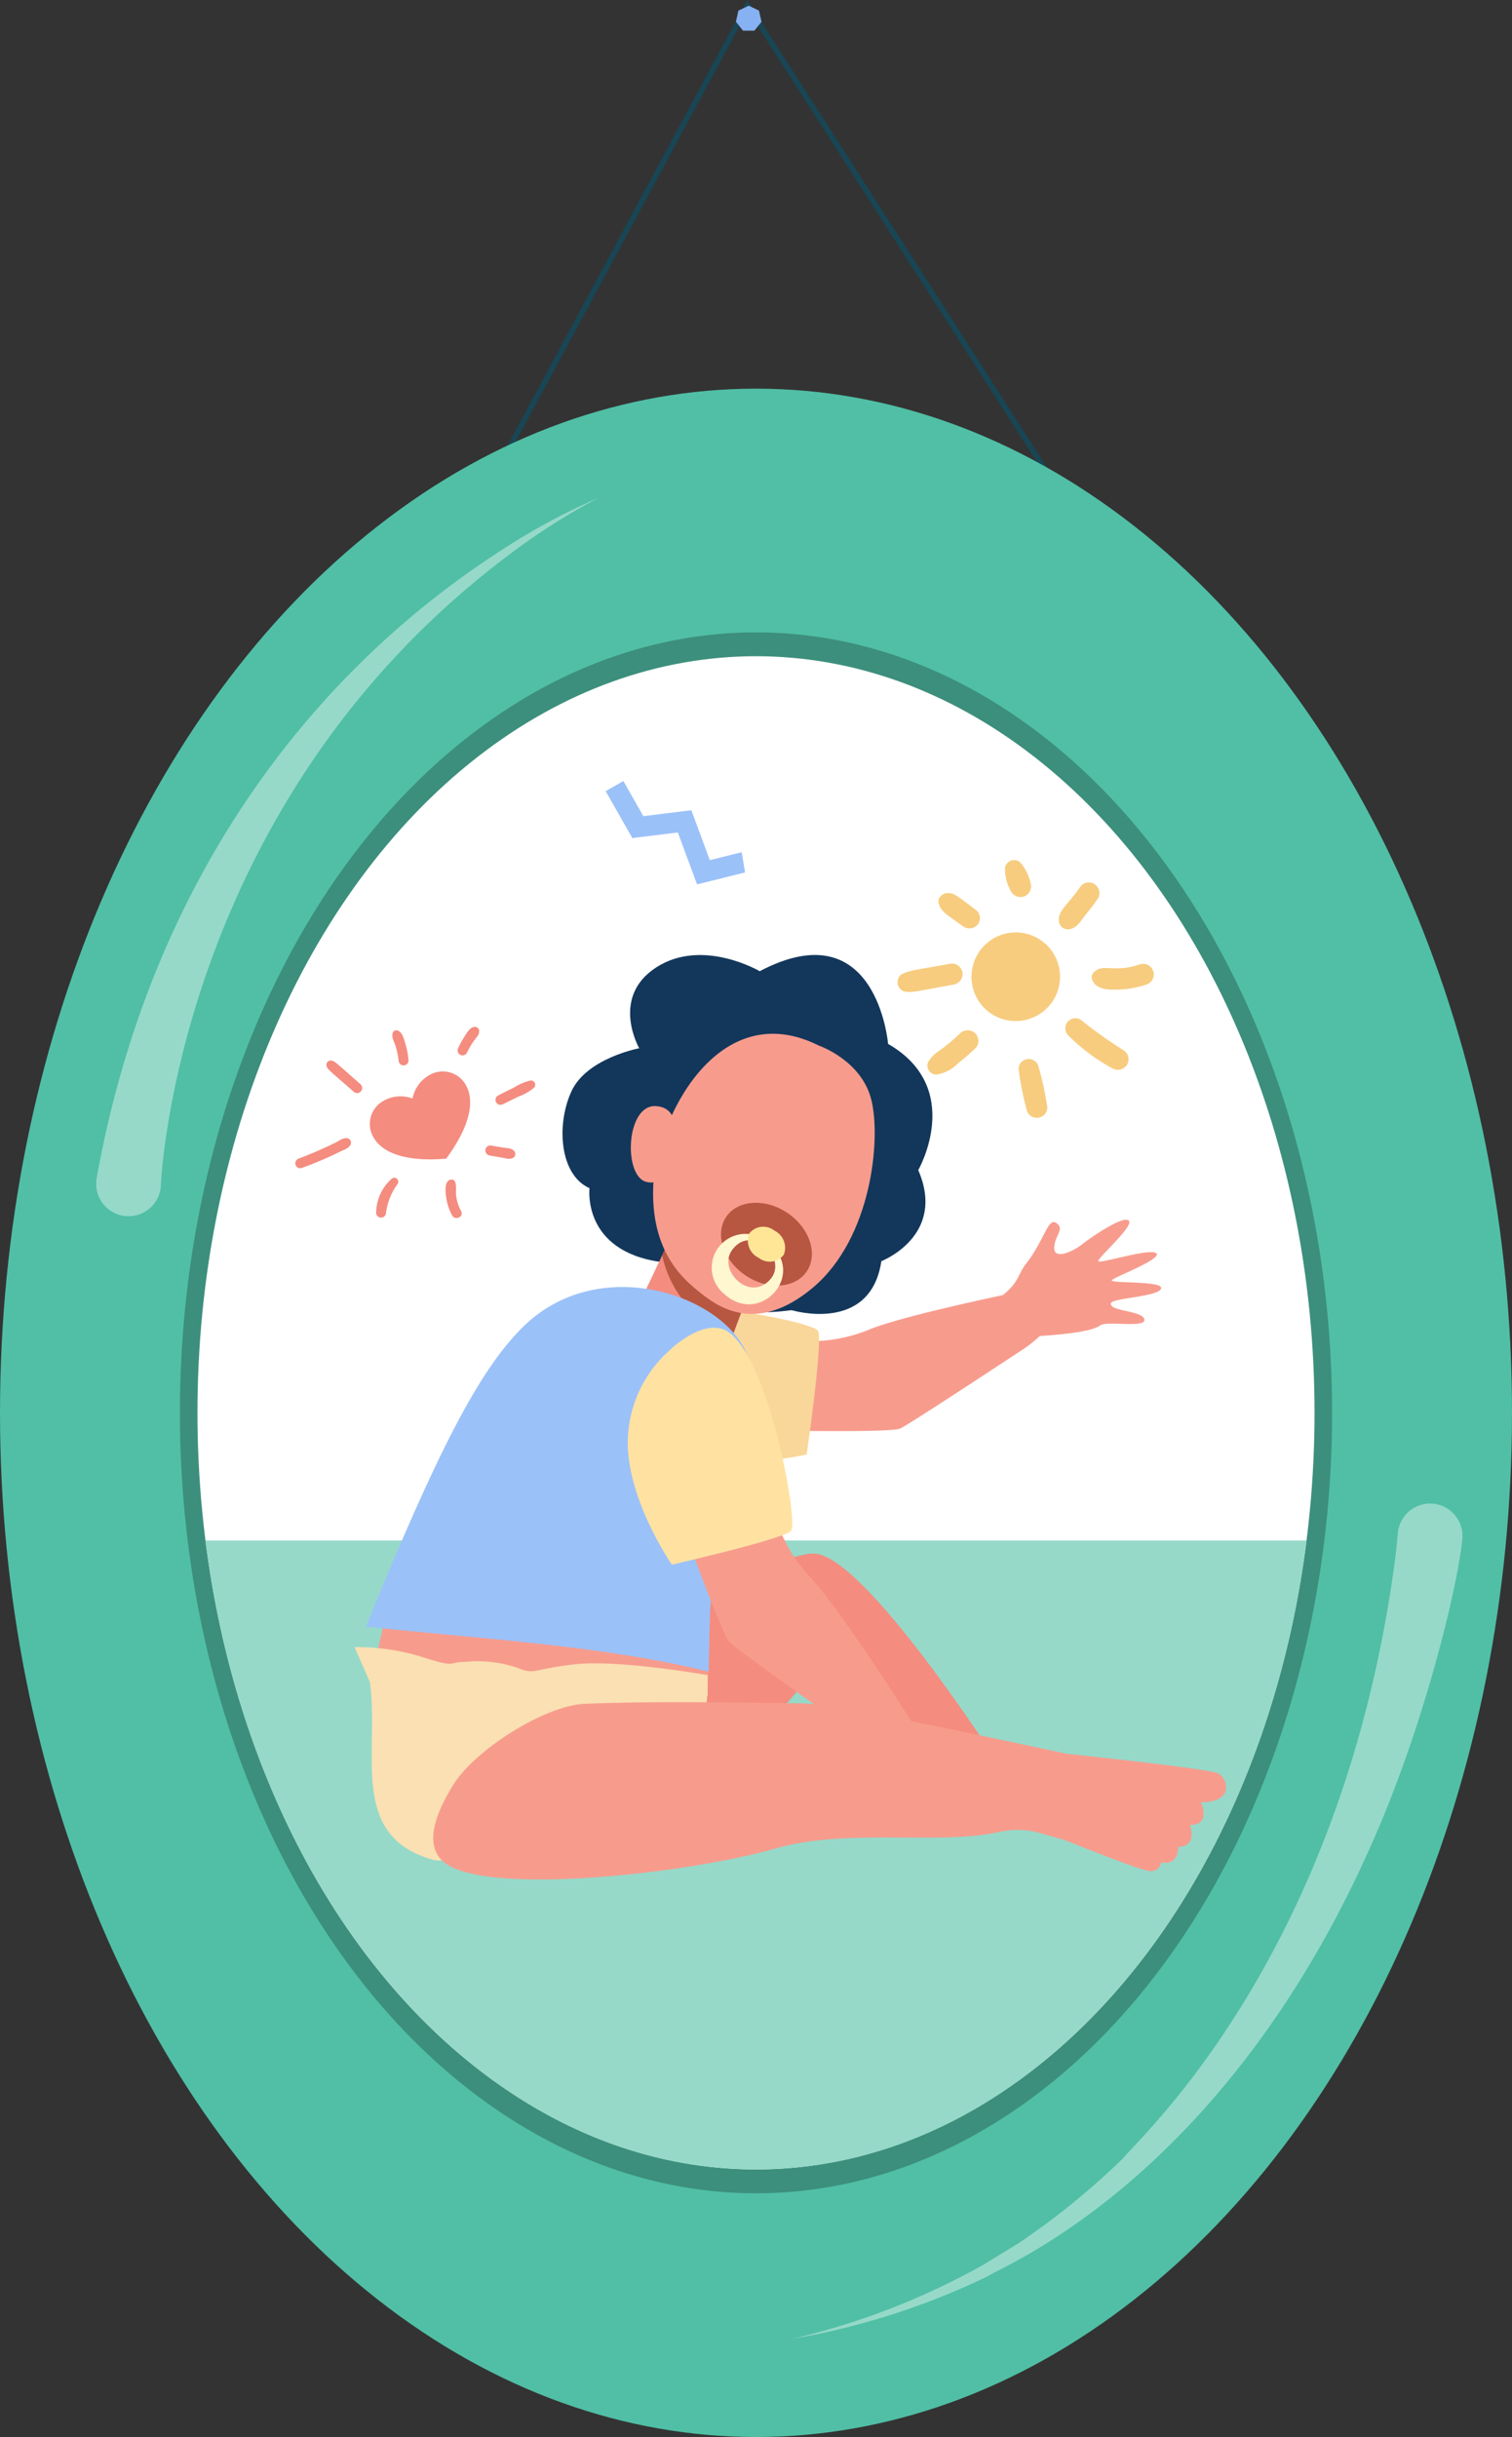 <svg id="Layer_2" data-name="Layer 2" xmlns="http://www.w3.org/2000/svg" width="130.296" height="209.934" viewBox="0 0 130.296 209.934">
  <rect x="0" y="0" width="130.296" height="209.934" fill="#333333" stroke="none"/>
  <g id="Group_3541" data-name="Group 3541" transform="translate(0)">
    <g id="Group_3533" data-name="Group 3533" transform="translate(34.99)">
      <path id="Path_4046" data-name="Path 4046" d="M85.72,54.833l-.41-.217L114.722,0l32.549,50.768-.39.254L114.755.915Z" transform="translate(-85.31)" fill="#184655"/>
      <path id="Path_4047" data-name="Path 4047" d="M155.723,1.19l-.886.427-.217.96.611.767h.984l.611-.767-.217-.96Z" transform="translate(-126.193 -0.702)" fill="#86b1f2"/>
    </g>
    <g id="Group_3540" data-name="Group 3540" transform="translate(0 33.48)">
      <g id="Group_3535" data-name="Group 3535">
        <ellipse id="Ellipse_29" data-name="Ellipse 29" cx="65.148" cy="88.227" rx="65.148" ry="88.227" fill="#50bfa5"/>
        <ellipse id="Ellipse_30" data-name="Ellipse 30" cx="49.644" cy="67.232" rx="49.644" ry="67.232" transform="translate(15.504 20.996)" fill="#3c8f7c"/>
        <ellipse id="Ellipse_31" data-name="Ellipse 31" cx="48.131" cy="65.177" rx="48.131" ry="65.177" transform="translate(17.017 23.05)" fill="#fff"/>
        <path id="Path_4048" data-name="Path 4048" d="M43.16,323.55c3.859,30.761,23.633,54.181,47.446,54.181s43.586-23.424,47.446-54.181Z" transform="translate(-25.458 -224.327)" fill="#96d9c9"/>
        <g id="Group_3534" data-name="Group 3534" transform="translate(77.341 40.611)">
          <path id="Path_4049" data-name="Path 4049" d="M204.137,200.09a3.815,3.815,0,1,1,4.069,3.5,3.787,3.787,0,0,1-4.069-3.5Z" transform="translate(-197.746 -189.736)" fill="#f7cc7f"/>
          <path id="Path_4050" data-name="Path 4050" d="M216.435,226.293a25.209,25.209,0,0,0-.742-3.318.874.874,0,0,0-1.686.345,27.209,27.209,0,0,0,.718,3.568.9.9,0,0,0,1.706-.595h0Z" transform="translate(-203.571 -205.288)" fill="#f7cc7f"/>
          <path id="Path_4051" data-name="Path 4051" d="M228.757,216.549a38.143,38.143,0,0,1-3.535-2.522.867.867,0,0,0-1.144,1.3,16.529,16.529,0,0,0,3.855,2.863.944.944,0,0,0,1.243-.414.933.933,0,0,0-.418-1.23h0Z" transform="translate(-209.356 -200.215)" fill="#f7cc7f"/>
          <path id="Path_4052" data-name="Path 4052" d="M229.654,203.07a.642.642,0,0,0-.168.87c.427.767,1.513.73,2.285.7a8.36,8.36,0,0,0,2.371-.447.915.915,0,0,0-.615-1.723c-2.207.746-3.043-.062-3.872.595Z" transform="translate(-212.645 -193.487)" fill="#f7cc7f"/>
          <path id="Path_4053" data-name="Path 4053" d="M224.348,185.684c-1.112,1.608-2.018,2.149-1.878,3.031a.771.771,0,0,0,1,.652c.595-.135.923-.759,1.28-1.2.345-.422.681-.841.984-1.292a.916.916,0,0,0-1.39-1.194h0Z" transform="translate(-208.556 -183.434)" fill="#f7cc7f"/>
          <path id="Path_4054" data-name="Path 4054" d="M213.342,182.616a4.027,4.027,0,0,0-.894-1.78.8.8,0,0,0-1.3.439,3.778,3.778,0,0,0,.451,1.948.942.942,0,0,0,1.177.558.926.926,0,0,0,.566-1.165h0Z" transform="translate(-201.878 -180.645)" fill="#f7cc7f"/>
          <path id="Path_4055" data-name="Path 4055" d="M200.431,189.055c-1.6-1.2-1.928-1.542-2.555-1.477-.369.037-.783.39-.7.8.152.759.6.968,2.071,2.026a.938.938,0,0,0,1.276-.086.9.9,0,0,0-.09-1.263h0Z" transform="translate(-193.638 -184.73)" fill="#f7cc7f"/>
          <path id="Path_4056" data-name="Path 4056" d="M188.93,203.288a.833.833,0,0,0,.308,1.5c.656.086.906-.021,4.085-.595a.945.945,0,0,0,.857-.976.929.929,0,0,0-.984-.849c-3.3.591-3.63.587-4.266.919Z" transform="translate(-188.568 -193.451)" fill="#f7cc7f"/>
          <path id="Path_4057" data-name="Path 4057" d="M197.589,216.707c-1.743,1.665-2,1.37-2.686,2.391a.771.771,0,0,0,.751,1.107,3.326,3.326,0,0,0,1.809-.964c.533-.418,1.042-.865,1.53-1.329a.923.923,0,0,0-.09-1.3.957.957,0,0,0-1.312.09h0Z" transform="translate(-192.248 -201.73)" fill="#f7cc7f"/>
        </g>
      </g>
      <g id="Group_3538" data-name="Group 3538" transform="translate(30.56 48.786)">
        <path id="Path_4058" data-name="Path 4058" d="M135.175,201.973s-4.934-2.9-8.917-.324-1.464,6.964-1.464,6.964-4.5.841-5.828,3.687-1.058,7.21,1.546,8.367c0,0-.673,5.422,6.169,6.361,0,0,1.493,5.406,11.25,4.147,0,0,6.792,2.067,7.731-4.22,0,0,5.635-2.174,3.179-7.846,0,0,4.048-7.042-2.6-10.873,0,0-.96-11.583-11.066-6.259Z" transform="translate(-100.271 -200.578)" fill="#13375b"/>
        <g id="Group_3537" data-name="Group 3537" transform="translate(0 6.787)">
          <path id="Path_4059" data-name="Path 4059" d="M197.214,262.036c-.041-.574-4.421-.369-4.253-.636s4.3-1.8,3.851-2.313-4.905.919-5.008.669,2.945-2.892,2.654-3.449-2.674.935-4.118,2.043c-.824.632-2.35,1.28-2.334.262.021-1.107.96-1.624.156-2.161-.693-.468-1.05,1.567-2.572,3.5-.722.915-.611,1.616-2.018,2.727-3.937.841-9.675,2.149-11.755,3.068a13.572,13.572,0,0,1-7.108.718l.242,7.891s8.982.168,9.778-.185,10.853-7,10.853-7a11.956,11.956,0,0,0,1.173-.96c.5-.062,4.294-.234,5.2-.919.55-.418,3.818.226,3.818-.463,0-.837-3.134-.73-2.879-1.472.148-.431,4.376-.554,4.323-1.312Z" transform="translate(-127.715 -240.165)" fill="#f79c8d"/>
          <path id="Path_4060" data-name="Path 4060" d="M126.464,280.822a10.663,10.663,0,0,0,6.058,6.07c4.676,1.809,11.168.246,11.168.246s1.4-9.684.988-10.623-16.012-3.851-18.391-.71C124.983,277.529,126.464,280.822,126.464,280.822Z" transform="translate(-104.734 -250.9)" fill="#f9d79a"/>
          <path id="Path_4061" data-name="Path 4061" d="M140.737,265.805s-2.461,6.128-2.071,6.932a2.354,2.354,0,0,1-.55,3.228c-1.427,1.157-4.93-1.194-6.415-2.7a8.912,8.912,0,0,1-1.981-3.359l4.487-9.487,6.525,5.385Z" transform="translate(-107.076 -242.663)" fill="#f48c7f"/>
          <path id="Path_4062" data-name="Path 4062" d="M142.789,267.438a9.554,9.554,0,0,1-3.659-5.689l.628-1.329,6.525,5.385s-.6,1.493-1.161,3.1a9.514,9.514,0,0,1-2.338-1.472Z" transform="translate(-112.626 -242.663)" fill="#b75742"/>
          <path id="Path_4063" data-name="Path 4063" d="M136.122,236.168s1.148-3.708-1.427-3.851-2.822,6-.833,6.525,2.26-2.678,2.26-2.678Z" transform="translate(-108.741 -226.085)" fill="#f79c8d"/>
          <path id="Path_4064" data-name="Path 4064" d="M151.508,218.149s3.654,1.247,4.512,4.647.029,11.919-5,16.172-8.449,1.5-9.86.365-4.155-3.5-3.929-9.114,5.517-16.467,14.277-12.071Z" transform="translate(-111.498 -217.126)" fill="#f79c8d"/>
          <g id="Group_3536" data-name="Group 3536" transform="translate(30.786 14.556)">
            <path id="Path_4065" data-name="Path 4065" d="M151.829,253.991c-.89,1.554-.016,3.8,1.956,5.008s4.294.931,5.184-.623.016-3.8-1.956-5.008S152.719,252.437,151.829,253.991Z" transform="translate(-150.697 -252.615)" fill="#b75742"/>
            <path id="Path_4066" data-name="Path 4066" d="M150.588,264.25c3.072,2.859,7.091-1.538,4.028-4.2a2.915,2.915,0,1,0-4.028,4.2Zm3.7-.919c-1.8,1.4-4.179-1.218-2.965-2.838C153.1,258.061,156.555,261.576,154.283,263.331Z" transform="translate(-149.571 -256.431)" fill="#fff7cf"/>
            <path id="Path_4067" data-name="Path 4067" d="M157.2,258.266a1.642,1.642,0,0,0,.816,2.088,1.533,1.533,0,0,0,2.161-.258,1.643,1.643,0,0,0-.816-2.088,1.528,1.528,0,0,0-2.157.258Z" transform="translate(-153.984 -255.611)" fill="#ffe696"/>
          </g>
          <path id="Path_4068" data-name="Path 4068" d="M119.41,336.7s16.459-10.4,20.762-10.4S156,344.269,156,344.269l-3.453,1.239s-11.394-5.414-13.576-7.6l-8.08,9.376-12.12-5.533.644-5.053Z" transform="translate(-100.617 -281.522)" fill="#f48c7f"/>
          <path id="Path_4069" data-name="Path 4069" d="M110.621,276.987c-1.981-5.106-12.8-7.945-19.367-1.374-3.761,3.761-8.982,14.81-10.676,20.413-.783,2.588-2.51,7.8-2.084,11,9.688.89,19.023.226,28.739-1.066.254-3.761.012-8.318.677-10.168,1.214-3.4,3.888-15.762,2.707-18.8Z" transform="translate(-76.821 -249.365)" fill="#f79c8d"/>
          <path id="Path_4070" data-name="Path 4070" d="M107.007,294.92c1.214-3.392,3.888-15.762,2.707-18.8-1.981-5.106-12.8-8.867-19.367-2.293-3.761,3.761-7.35,10.746-13.457,25.741,9.388,1.029,20.434,1.612,29.522,3.884.123-3.359.025-6.94.595-8.531Z" transform="translate(-75.914 -248.502)" fill="#9bc1f9"/>
          <path id="Path_4071" data-name="Path 4071" d="M77.73,353.354c.812,6.074-1.87,13.215,5.406,15.274,3.359.952,17.456-8.851,21.213-8.851,1.706,0,2.264-2.58,2.477-5.713-9.716,1.3-19.408.18-29.1-.714Z" transform="translate(-76.409 -297.478)" fill="#fae0b2"/>
          <path id="Path_4072" data-name="Path 4072" d="M74.51,345.957l1.325,3.031s6.69.993,9.831,1.271c4.717.422,19.265-.123,19.265-.123v-1.776s-7.633-1.345-11.39-.935-3.441.956-5.053.287a10.74,10.74,0,0,0-4.52-.484c-1.452,0-.607.546-3.638-.427a18.747,18.747,0,0,0-5.82-.849Z" transform="translate(-74.51 -293.112)" fill="#fae0b2"/>
          <path id="Path_4073" data-name="Path 4073" d="M144.31,318.492s3.084,8.437,3.7,9.052,10.446,7.6,10.446,7.6,5.008,3.392,5.656-.086c0,0-6.755-10.725-9.294-13.264a13.56,13.56,0,0,1-3.232-6.37l-7.272,3.072Z" transform="translate(-115.682 -275.105)" fill="#f79c8d"/>
          <path id="Path_4074" data-name="Path 4074" d="M135.374,280.934a10.657,10.657,0,0,0-3.474,7.838c0,5.008,3.8,10.508,3.8,10.508s9.536-2.182,10.262-2.908-2.182-16.324-5.972-17.411C137.909,278.367,135.374,280.934,135.374,280.934Z" transform="translate(-108.362 -253.547)" fill="#ffe2a1"/>
          <path id="Path_4075" data-name="Path 4075" d="M156.711,364.2c-.582,0-5.02-.952-10.541-2.133-9.011-1.928-20.885-4.466-23.51-4.466-3.335,0-10.881-.246-18.506.037-3.507.131-9.474,3.95-11.349,6.911-1.5,2.371-2.555,5.057-1.034,6.583,3.166,3.166,21.1,1.169,28.735-1.017,6.259-1.792,14.089-.275,19.269-1.423a7.142,7.142,0,0,1,3.761.156l8.236,2.305c2.055-.562,6.936-6.944,4.934-6.944Z" transform="translate(-84.254 -299.925)" fill="#f79c8d"/>
          <path id="Path_4076" data-name="Path 4076" d="M223.994,370.3l-.139-1.94s12.136,1.255,13.006,1.686,1.411,2.494-1.481,2.494c0,0,.939,1.952-.939,1.952,0,0,.7,1.866-1.013,1.878,0,0,.086,1.661-1.481,1.337a.861.861,0,0,1-.9.759c-.828,0-7.444-2.7-7.444-2.7l.4-5.463Z" transform="translate(-162.451 -306.331)" fill="#f79c8d"/>
        </g>
      </g>
      <path id="Path_4077" data-name="Path 4077" d="M63.5,104.56a55.485,55.485,0,0,0-7.817,4.987c-28.735,21.611-29.92,54.439-29.908,54.39a2.79,2.79,0,1,1-5.521-.779c4.368-24.326,17.4-42.885,35.031-54.185A55.962,55.962,0,0,1,63.5,104.56Z" transform="translate(-11.923 -95.155)" fill="#96d9c9"/>
      <path id="Path_4078" data-name="Path 4078" d="M217.612,342.218c-12.784,31.389-33.119,39.247-34.293,40.125a63.259,63.259,0,0,1-16.869,5.4,62.909,62.909,0,0,0,16.377-6.329c.045-.029,3.318-2.03,3.113-1.9a65.005,65.005,0,0,0,9.019-7.329c1.567-1.936,17.78-16.607,22.94-48.2.628-3.851.738-5.672.738-5.627a2.789,2.789,0,0,1,5.562.435c-.234,3.015-2.568,13.494-6.591,23.428Z" transform="translate(-98.181 -219.743)" fill="#96d9c9"/>
      <path id="Path_4079" data-name="Path 4079" d="M138.976,170.178l-2.748.685-1.591-4.3-4.138.509-1.719-3.023-1.53.87,2.3,4.04,3.921-.48,1.657,4.471,4.134-1.029Z" transform="translate(-75.059 -130.246)" fill="#9bc1f9"/>
      <g id="Group_3539" data-name="Group 3539" transform="translate(25.471 54.991)">
        <path id="Path_4080" data-name="Path 4080" d="M81.4,227.358a2.939,2.939,0,0,1,1.485-2.03,2.27,2.27,0,0,1,3.129.915c.71,1.263.435,3.384-1.714,6.3-3.609.312-5.553-.566-6.263-1.829a2.268,2.268,0,0,1,.857-3.146,2.925,2.925,0,0,1,2.506-.2Z" transform="translate(-71.32 -221.204)" fill="#f48c7f"/>
        <path id="Path_4081" data-name="Path 4081" d="M62.7,241.59a30.092,30.092,0,0,0,3.179-1.354c.312-.156.9-.328.98-.705a.362.362,0,0,0-.217-.451c-.357-.144-.775.189-1.091.345-.96.476-2.067.964-3.211,1.395a.426.426,0,1,0,.361.771h0Z" transform="translate(-62.102 -229.472)" fill="#f48c7f"/>
        <path id="Path_4082" data-name="Path 4082" d="M104.683,229.008c.463-.217.919-.447,1.378-.673a4.647,4.647,0,0,0,1.337-.751.369.369,0,0,0-.3-.64,4.657,4.657,0,0,0-1.4.6c-.459.226-.919.455-1.37.689a.426.426,0,0,0,.361.771h0Z" transform="translate(-86.871 -222.333)" fill="#f48c7f"/>
        <path id="Path_4083" data-name="Path 4083" d="M79.873,250.422a5.353,5.353,0,0,1,1.009-2.527.345.345,0,0,0-.5-.459,3.968,3.968,0,0,0-1.353,2.92.424.424,0,0,0,.845.066Z" transform="translate(-72.085 -234.379)" fill="#f48c7f"/>
        <path id="Path_4084" data-name="Path 4084" d="M94.956,250.47a3.734,3.734,0,0,1-.447-1.493c-.025-.324.152-1.345-.459-1.222-.574.115-.439,1.083-.386,1.5a4.446,4.446,0,0,0,.517,1.579c.262.48,1.034.123.775-.361Z" transform="translate(-80.688 -234.604)" fill="#f48c7f"/>
        <path id="Path_4085" data-name="Path 4085" d="M102.356,241.449c.345.062.693.119,1.038.18s.722.209,1.025-.025a.376.376,0,0,0,.045-.517c-.193-.291-.689-.275-1-.328-.345-.057-.693-.115-1.038-.176a.437.437,0,0,0-.463.4.443.443,0,0,0,.4.463h0Z" transform="translate(-85.61 -230.378)" fill="#f48c7f"/>
        <path id="Path_4086" data-name="Path 4086" d="M71.45,224.739c-2.125-1.87-2.112-1.891-2.4-1.985a.376.376,0,0,0-.459.509c.139.291.123.238,2.367,2.2a.441.441,0,0,0,.611-.111.447.447,0,0,0-.111-.607h0Z" transform="translate(-65.906 -219.852)" fill="#f48c7f"/>
        <path id="Path_4087" data-name="Path 4087" d="M83.817,218.912a6.481,6.481,0,0,0-.262-1.366c-.127-.414-.262-1.066-.751-1.161a.322.322,0,0,0-.3.144c-.217.381.107.87.221,1.255a7.609,7.609,0,0,1,.258,1.28.423.423,0,0,0,.833-.152Z" transform="translate(-74.093 -216.104)" fill="#f48c7f"/>
        <path id="Path_4088" data-name="Path 4088" d="M98,216a.375.375,0,0,0-.431-.3c-.377.029-.644.541-.833.829a7.472,7.472,0,0,0-.57,1.054.433.433,0,0,0,.262.545.441.441,0,0,0,.546-.262c.669-1.358,1.07-1.341,1.021-1.866Z" transform="translate(-82.179 -215.706)" fill="#f48c7f"/>
      </g>
    </g>
  </g>
</svg>
